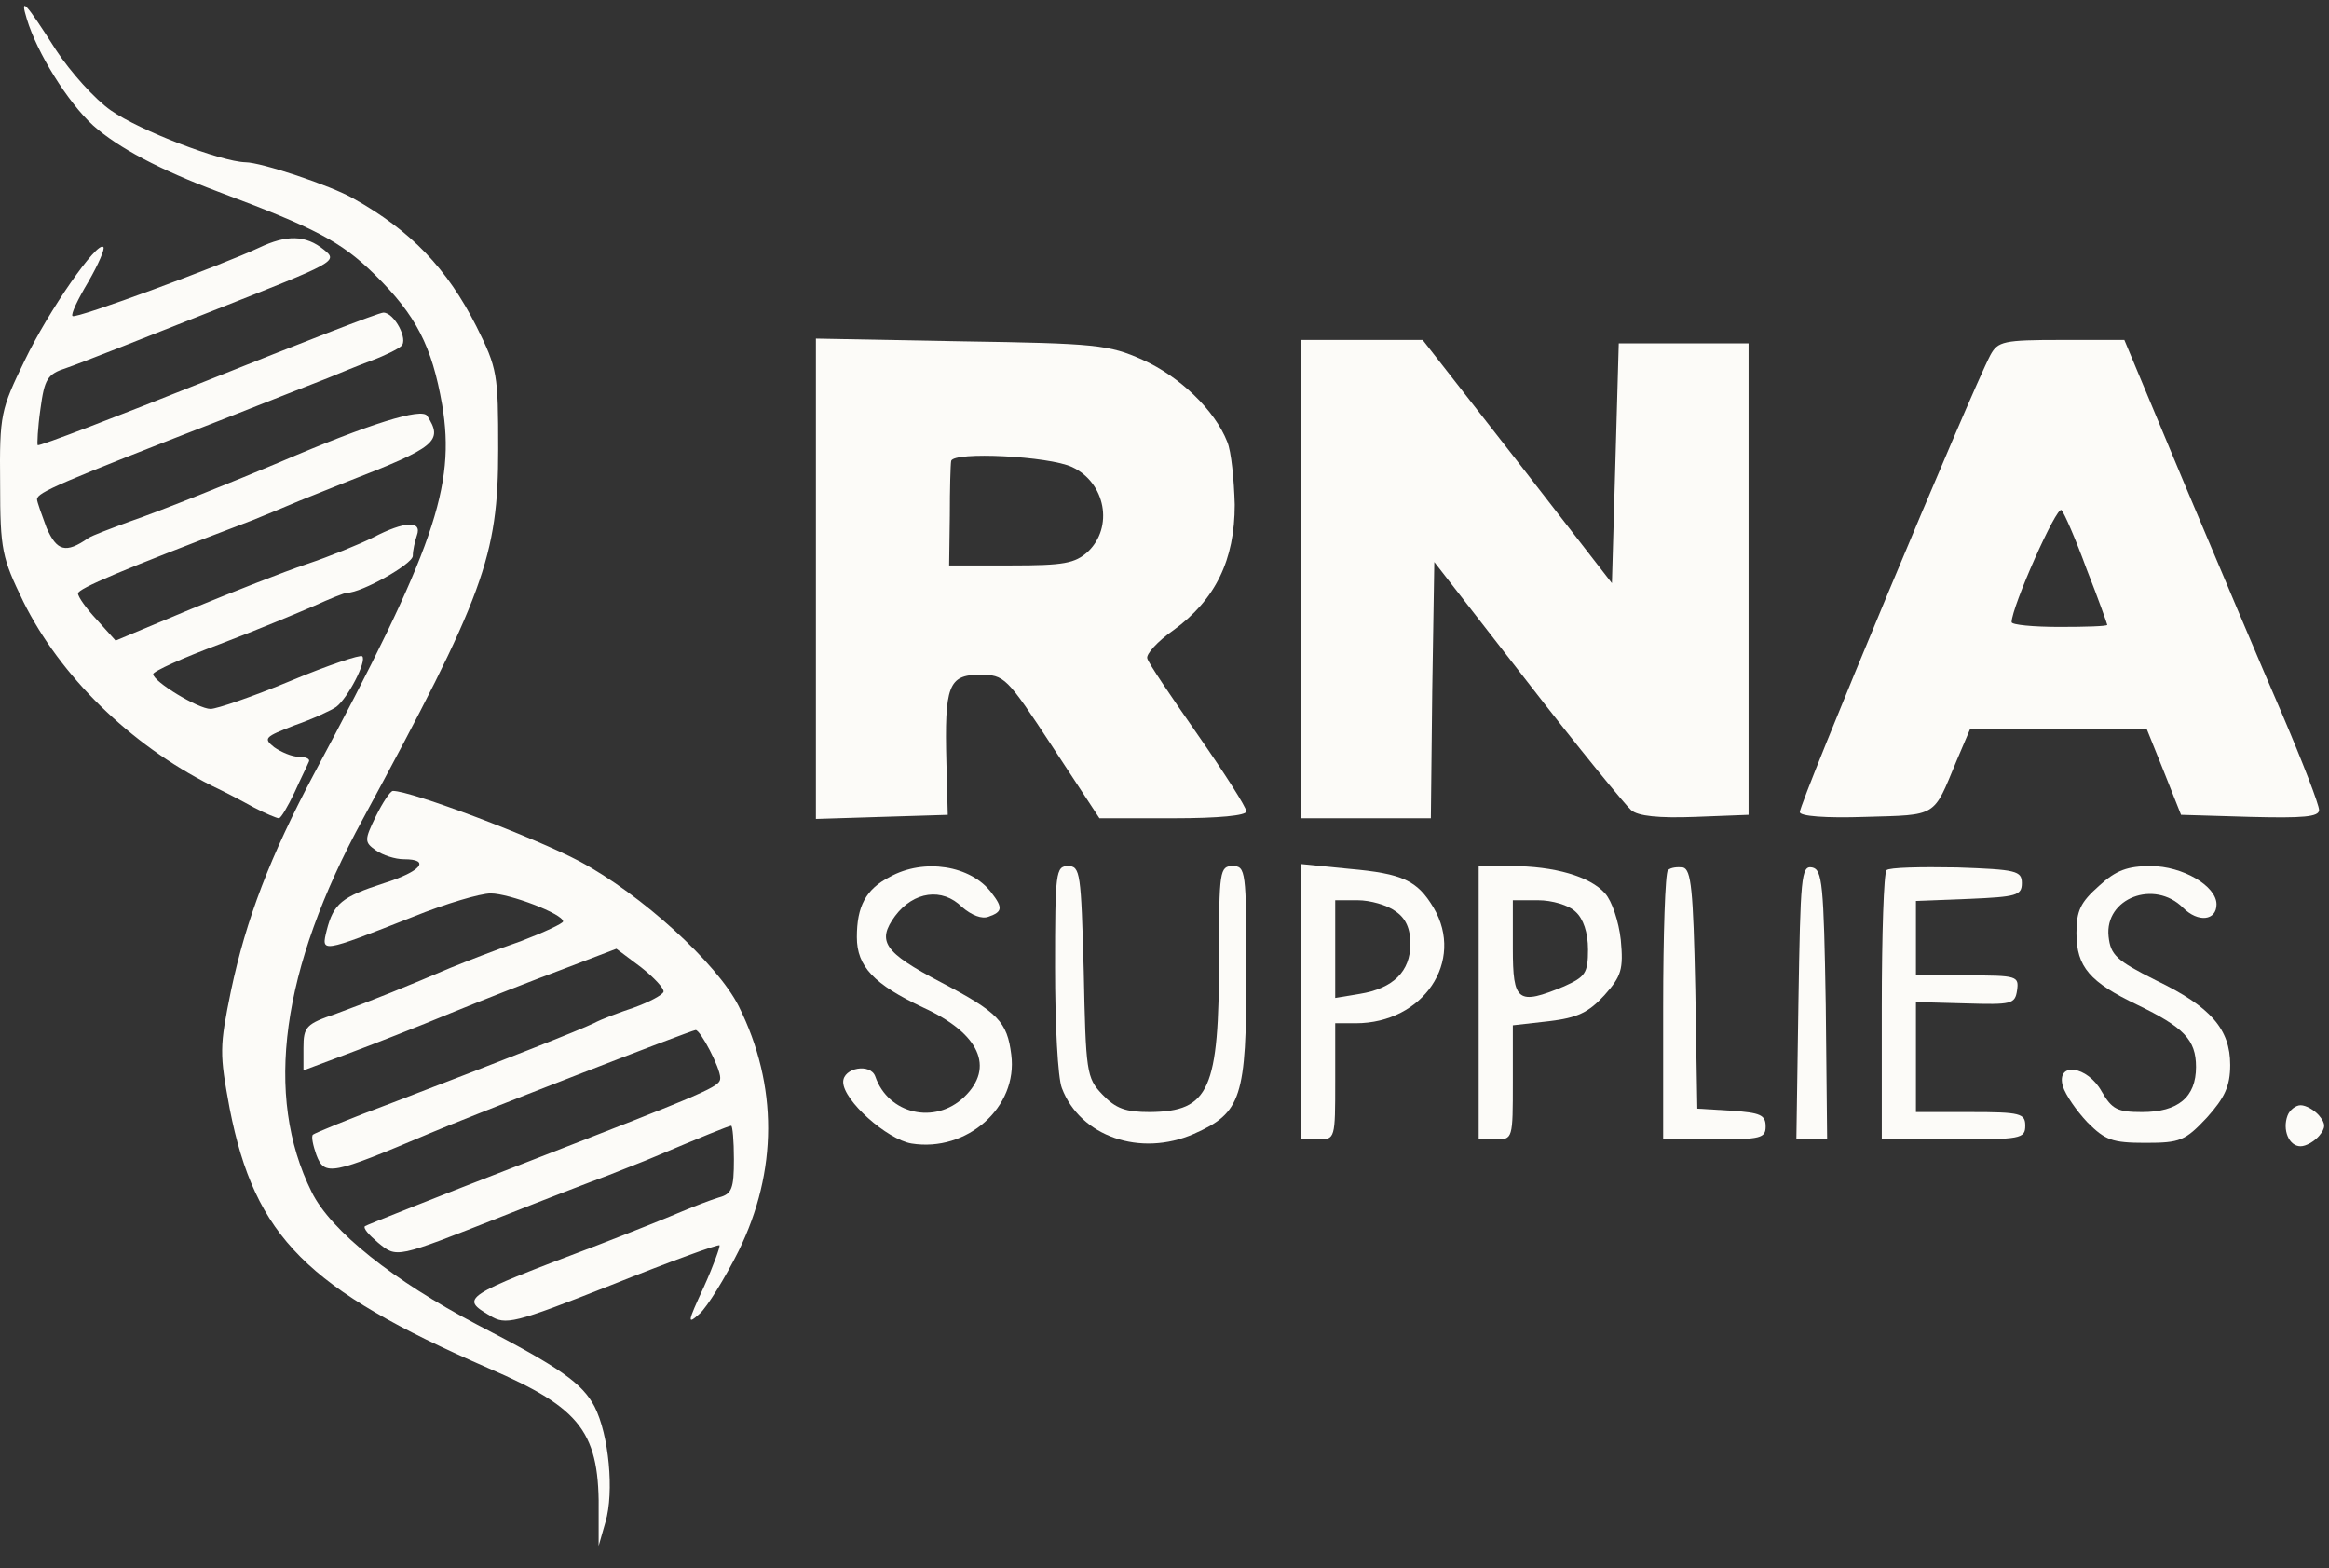 <svg width="101" height="68" viewBox="0 0 101 68" fill="none" xmlns="http://www.w3.org/2000/svg">
<rect x="0" y="0" width="101" height="68" fill="#333333" stroke="none"/>
<path d="M1.161 0.815C1.605 2.296 2.938 4.43 4.035 5.437C5.131 6.415 6.938 7.363 9.457 8.311C13.664 9.882 14.79 10.474 16.242 11.896C18.049 13.674 18.731 15.008 19.175 17.556C19.768 21.082 18.82 23.837 13.635 33.526C11.709 37.141 10.672 39.867 10.02 42.948C9.516 45.407 9.516 45.674 9.961 48.074C11.057 53.645 13.309 55.896 21.19 59.333C25.25 61.082 26.02 62.119 25.961 65.704V67.037L26.257 66C26.642 64.696 26.405 62.208 25.783 60.993C25.25 59.985 24.301 59.304 20.686 57.437C17.072 55.541 14.346 53.378 13.516 51.689C11.442 47.511 12.183 42.03 15.738 35.511C20.983 25.822 21.605 24.133 21.605 19.482C21.605 16.222 21.575 15.985 20.657 14.148C19.383 11.63 17.812 10 15.323 8.607C14.346 8.045 11.323 7.037 10.642 7.037C9.575 7.007 6.079 5.674 4.805 4.785C4.124 4.311 3.057 3.126 2.435 2.178C1.072 0.045 0.864 -0.163 1.161 0.815Z" fill="#FCFBF8"/>
<path d="M11.235 10.741C9.665 11.481 3.265 13.852 3.146 13.704C3.057 13.644 3.383 12.963 3.828 12.222C4.272 11.452 4.568 10.77 4.479 10.711C4.213 10.444 2.109 13.467 1.072 15.63C0.035 17.763 -0.024 17.97 0.005 20.963C0.005 23.867 0.094 24.193 1.013 26.089C2.613 29.319 5.635 32.281 9.161 34.059C9.665 34.296 10.465 34.711 10.998 35.007C11.502 35.274 12.005 35.481 12.094 35.481C12.183 35.481 12.479 34.978 12.776 34.355C13.042 33.763 13.339 33.17 13.398 33.022C13.457 32.904 13.25 32.815 12.954 32.815C12.657 32.815 12.183 32.607 11.887 32.4C11.413 32.015 11.472 31.956 12.776 31.452C13.546 31.185 14.376 30.8 14.583 30.652C15.087 30.267 15.916 28.667 15.709 28.459C15.65 28.37 14.228 28.844 12.598 29.526C10.968 30.207 9.398 30.741 9.131 30.741C8.598 30.741 6.642 29.555 6.642 29.23C6.642 29.111 7.946 28.518 9.546 27.926C11.117 27.333 12.954 26.563 13.635 26.267C14.287 25.97 14.939 25.704 15.057 25.704C15.679 25.704 17.902 24.459 17.902 24.104C17.902 23.867 17.991 23.481 18.079 23.215C18.317 22.563 17.546 22.593 16.183 23.304C15.591 23.6 14.287 24.133 13.309 24.459C12.331 24.785 10.079 25.674 8.272 26.415L5.013 27.778L4.213 26.889C3.739 26.385 3.383 25.881 3.383 25.733C3.383 25.526 5.25 24.726 10.939 22.563C11.591 22.296 12.539 21.911 13.013 21.704C13.517 21.496 14.435 21.141 15.087 20.874C18.909 19.393 19.235 19.126 18.524 18.03C18.287 17.674 16.065 18.355 12.124 20.044C10.376 20.785 6.909 22.178 5.605 22.622C4.805 22.919 4.005 23.215 3.828 23.333C2.85 24.015 2.465 23.896 2.02 22.889C1.813 22.326 1.605 21.763 1.605 21.644C1.635 21.348 2.524 20.963 9.754 18.148C11.709 17.378 13.724 16.578 14.198 16.4C14.702 16.193 15.561 15.837 16.124 15.63C16.687 15.422 17.279 15.126 17.398 15.007C17.724 14.741 17.102 13.556 16.628 13.556C16.42 13.556 13.013 14.889 9.013 16.489C5.013 18.089 1.694 19.363 1.635 19.304C1.605 19.274 1.635 18.563 1.754 17.733C1.931 16.43 2.05 16.222 2.879 15.956C3.413 15.778 6.257 14.652 9.25 13.467C14.583 11.363 14.672 11.333 14.05 10.83C13.25 10.178 12.42 10.178 11.235 10.741Z" fill="#FCFBF8"/>
<path d="M35.383 25.111V35.511L38.257 35.422L41.101 35.334L41.042 33.082C40.953 29.733 41.131 29.259 42.494 29.259C43.561 29.259 43.65 29.348 45.635 32.37L47.679 35.482H50.879C52.864 35.482 54.05 35.363 54.05 35.185C54.05 35.008 53.101 33.526 51.946 31.867C50.79 30.207 49.783 28.726 49.753 28.548C49.694 28.37 50.198 27.808 50.879 27.334C52.716 26 53.546 24.282 53.546 21.882C53.516 20.815 53.398 19.57 53.22 19.156C52.687 17.793 51.146 16.311 49.546 15.6C48.094 14.948 47.531 14.889 41.694 14.8L35.383 14.682V25.111ZM46.494 20.252C47.946 20.933 48.301 22.859 47.175 23.926C46.612 24.43 46.138 24.519 43.857 24.519H41.161L41.19 22.356C41.19 21.2 41.22 20.134 41.249 19.985C41.368 19.57 45.486 19.778 46.494 20.252Z" fill="#FCFBF8"/>
<path d="M56.422 25.111V35.481H59.237H62.051L62.111 29.941L62.2 24.37L66.229 29.555C68.451 32.43 70.496 34.919 70.733 35.126C71.029 35.393 71.948 35.481 73.518 35.422L75.829 35.333V25.111V14.889H73.014H70.2L70.052 20.104L69.903 25.289L65.814 20.015L61.696 14.741H59.059H56.422V25.111Z" fill="#FCFBF8"/>
<path d="M86.317 15.393C85.488 16.963 78.051 34.77 78.051 35.215C78.051 35.393 79.177 35.481 80.895 35.422C84.036 35.333 83.829 35.452 84.836 33.022L85.429 31.63H89.251H93.103L93.843 33.467L94.584 35.333L97.577 35.422C99.888 35.481 100.569 35.422 100.569 35.126C100.569 34.889 99.858 33.052 98.999 31.037C98.11 28.993 96.214 24.489 94.762 21.052L92.125 14.741H89.399C86.88 14.741 86.643 14.8 86.317 15.393ZM90.495 24.696C90.999 25.97 91.384 27.067 91.384 27.096C91.384 27.156 90.466 27.185 89.31 27.185C88.184 27.185 87.236 27.096 87.236 26.978C87.236 26.326 89.192 21.911 89.399 22.119C89.517 22.237 90.021 23.393 90.495 24.696Z" fill="#FCFBF8"/>
<path d="M16.301 35.393C15.797 36.43 15.797 36.519 16.301 36.874C16.597 37.081 17.131 37.259 17.516 37.259C18.701 37.259 18.256 37.793 16.657 38.296C14.819 38.889 14.464 39.185 14.168 40.341C13.931 41.319 13.871 41.348 17.93 39.748C19.323 39.185 20.834 38.741 21.279 38.741C22.079 38.741 24.419 39.63 24.419 39.956C24.419 40.044 23.59 40.43 22.582 40.815C21.545 41.17 20.182 41.704 19.53 41.97C17.723 42.741 16.123 43.393 14.582 43.956C13.279 44.4 13.16 44.519 13.16 45.437V46.415L15.056 45.704C16.093 45.319 18.138 44.519 19.56 43.926C21.012 43.333 23.205 42.474 24.479 42L26.73 41.141L27.797 41.941C28.36 42.385 28.805 42.859 28.775 43.007C28.716 43.156 28.153 43.452 27.501 43.689C26.879 43.896 26.079 44.193 25.753 44.37C25.071 44.696 21.99 45.911 17.042 47.807C15.205 48.489 13.634 49.141 13.575 49.2C13.486 49.259 13.575 49.674 13.723 50.089C14.079 51.007 14.375 50.948 18.642 49.141C20.153 48.489 29.99 44.667 30.168 44.667C30.375 44.667 31.234 46.296 31.234 46.741C31.234 47.126 30.879 47.274 22.642 50.474C18.968 51.896 15.916 53.111 15.827 53.17C15.738 53.259 16.005 53.556 16.39 53.882C17.219 54.563 17.16 54.563 21.753 52.755C23.619 52.015 25.694 51.215 26.345 50.978C26.997 50.711 27.945 50.355 28.419 50.148C30.375 49.319 31.619 48.815 31.708 48.815C31.768 48.815 31.827 49.467 31.827 50.267C31.827 51.541 31.738 51.778 31.175 51.926C30.79 52.044 30.108 52.311 29.605 52.519C29.131 52.726 27.442 53.407 25.901 54C20.034 56.222 19.945 56.282 21.249 57.052C21.93 57.467 22.256 57.407 26.523 55.718C29.042 54.711 31.145 53.941 31.205 54C31.234 54.059 30.938 54.889 30.523 55.807C29.812 57.348 29.782 57.467 30.345 56.963C30.671 56.667 31.442 55.422 32.034 54.237C33.723 50.8 33.753 47.067 32.034 43.63C31.116 41.793 27.797 38.77 25.131 37.348C23.175 36.311 17.842 34.296 17.042 34.296C16.923 34.296 16.597 34.8 16.301 35.393Z" fill="#FCFBF8"/>
<path d="M38.581 38.029C37.544 38.563 37.159 39.304 37.159 40.637C37.159 41.911 37.9 42.681 40.033 43.689C42.492 44.815 43.144 46.296 41.811 47.57C40.537 48.785 38.522 48.311 37.959 46.681C37.752 46.089 36.566 46.296 36.566 46.918C36.566 47.718 38.463 49.407 39.529 49.585C41.929 49.97 44.152 48.015 43.855 45.733C43.678 44.311 43.292 43.896 40.803 42.593C38.315 41.289 38.018 40.815 38.818 39.718C39.618 38.652 40.863 38.474 41.722 39.333C42.137 39.689 42.581 39.867 42.877 39.748C43.47 39.541 43.5 39.363 42.996 38.711C42.107 37.526 40.063 37.2 38.581 38.029Z" fill="#FCFBF8"/>
<path d="M45.754 41.97C45.754 44.4 45.872 46.741 46.05 47.185C46.85 49.289 49.458 50.178 51.769 49.17C53.843 48.252 54.05 47.6 54.05 42.148C54.05 37.763 54.021 37.556 53.458 37.556C52.895 37.556 52.865 37.763 52.865 41.496C52.865 47.274 52.45 48.193 49.872 48.222C48.806 48.222 48.391 48.074 47.798 47.452C47.117 46.741 47.087 46.474 46.998 42.118C46.88 37.852 46.85 37.556 46.317 37.556C45.783 37.556 45.754 37.822 45.754 41.97Z" fill="#FCFBF8"/>
<path d="M56.422 43.452V49.408H57.163C57.903 49.408 57.903 49.378 57.903 46.889V44.371H58.792C61.726 44.371 63.533 41.674 62.17 39.363C61.459 38.178 60.837 37.882 58.496 37.674L56.422 37.467V43.452ZM60.511 39.511C60.955 39.808 61.163 40.252 61.163 40.934C61.163 42.119 60.422 42.86 58.97 43.097L57.903 43.274V41.141V39.037H58.881C59.414 39.037 60.155 39.245 60.511 39.511Z" fill="#FCFBF8"/>
<path d="M64.125 43.482V49.408H64.866C65.606 49.408 65.606 49.378 65.606 46.919V44.46L67.177 44.282C68.421 44.134 68.895 43.897 69.577 43.156C70.318 42.326 70.406 42.03 70.288 40.756C70.199 39.956 69.903 39.067 69.606 38.741C68.955 38 67.384 37.556 65.547 37.556H64.125V43.482ZM68.332 39.541C68.658 39.837 68.866 40.43 68.866 41.171C68.866 42.208 68.747 42.356 67.829 42.771C65.814 43.6 65.606 43.452 65.606 41.111V39.037H66.703C67.295 39.037 68.036 39.245 68.332 39.541Z" fill="#FCFBF8"/>
<path d="M72.332 37.734C72.214 37.852 72.125 40.519 72.125 43.689V49.408H74.347C76.362 49.408 76.569 49.349 76.569 48.845C76.569 48.341 76.332 48.252 75.088 48.163L73.606 48.074L73.518 42.889C73.429 38.563 73.34 37.704 72.984 37.615C72.747 37.586 72.451 37.615 72.332 37.734Z" fill="#FCFBF8"/>
<path d="M77.991 43.452L77.902 49.408H78.584H79.236L79.176 43.571C79.088 38.326 79.028 37.704 78.584 37.615C78.11 37.526 78.08 38.03 77.991 43.452Z" fill="#FCFBF8"/>
<path d="M81.813 37.734C81.694 37.852 81.606 40.519 81.606 43.689V49.408H84.717C87.62 49.408 87.828 49.378 87.828 48.815C87.828 48.282 87.62 48.222 85.457 48.222H83.087V45.822V43.452L85.25 43.511C87.235 43.571 87.383 43.541 87.472 42.949C87.561 42.326 87.472 42.297 85.339 42.297H83.087V40.667V39.067L85.398 38.978C87.442 38.889 87.68 38.83 87.68 38.297C87.68 37.763 87.442 37.704 84.865 37.615C83.294 37.586 81.931 37.615 81.813 37.734Z" fill="#FCFBF8"/>
<path d="M91.026 38.415C90.226 39.126 90.048 39.482 90.048 40.459C90.048 41.941 90.641 42.593 92.685 43.571C94.7 44.548 95.233 45.082 95.233 46.267C95.233 47.571 94.463 48.222 92.893 48.222C91.826 48.222 91.589 48.104 91.144 47.333C90.522 46.208 89.159 46.03 89.456 47.096C89.574 47.482 90.048 48.163 90.522 48.667C91.293 49.437 91.589 49.556 93.041 49.556C94.552 49.556 94.759 49.467 95.707 48.459C96.478 47.6 96.715 47.096 96.715 46.178C96.715 44.637 95.885 43.659 93.485 42.504C91.767 41.645 91.53 41.407 91.441 40.608C91.263 38.948 93.426 38.119 94.671 39.363C95.322 40.015 96.122 39.926 96.122 39.215C96.122 38.415 94.641 37.556 93.278 37.556C92.27 37.556 91.767 37.733 91.026 38.415Z" fill="#FCFBF8"/>
<path d="M99.204 48.37C98.967 48.992 99.263 49.704 99.767 49.704C100.004 49.704 100.36 49.496 100.567 49.259C100.863 48.904 100.863 48.726 100.567 48.37C100.36 48.133 100.004 47.926 99.767 47.926C99.56 47.926 99.293 48.133 99.204 48.37Z" fill="#FCFBF8"/>
</svg>

